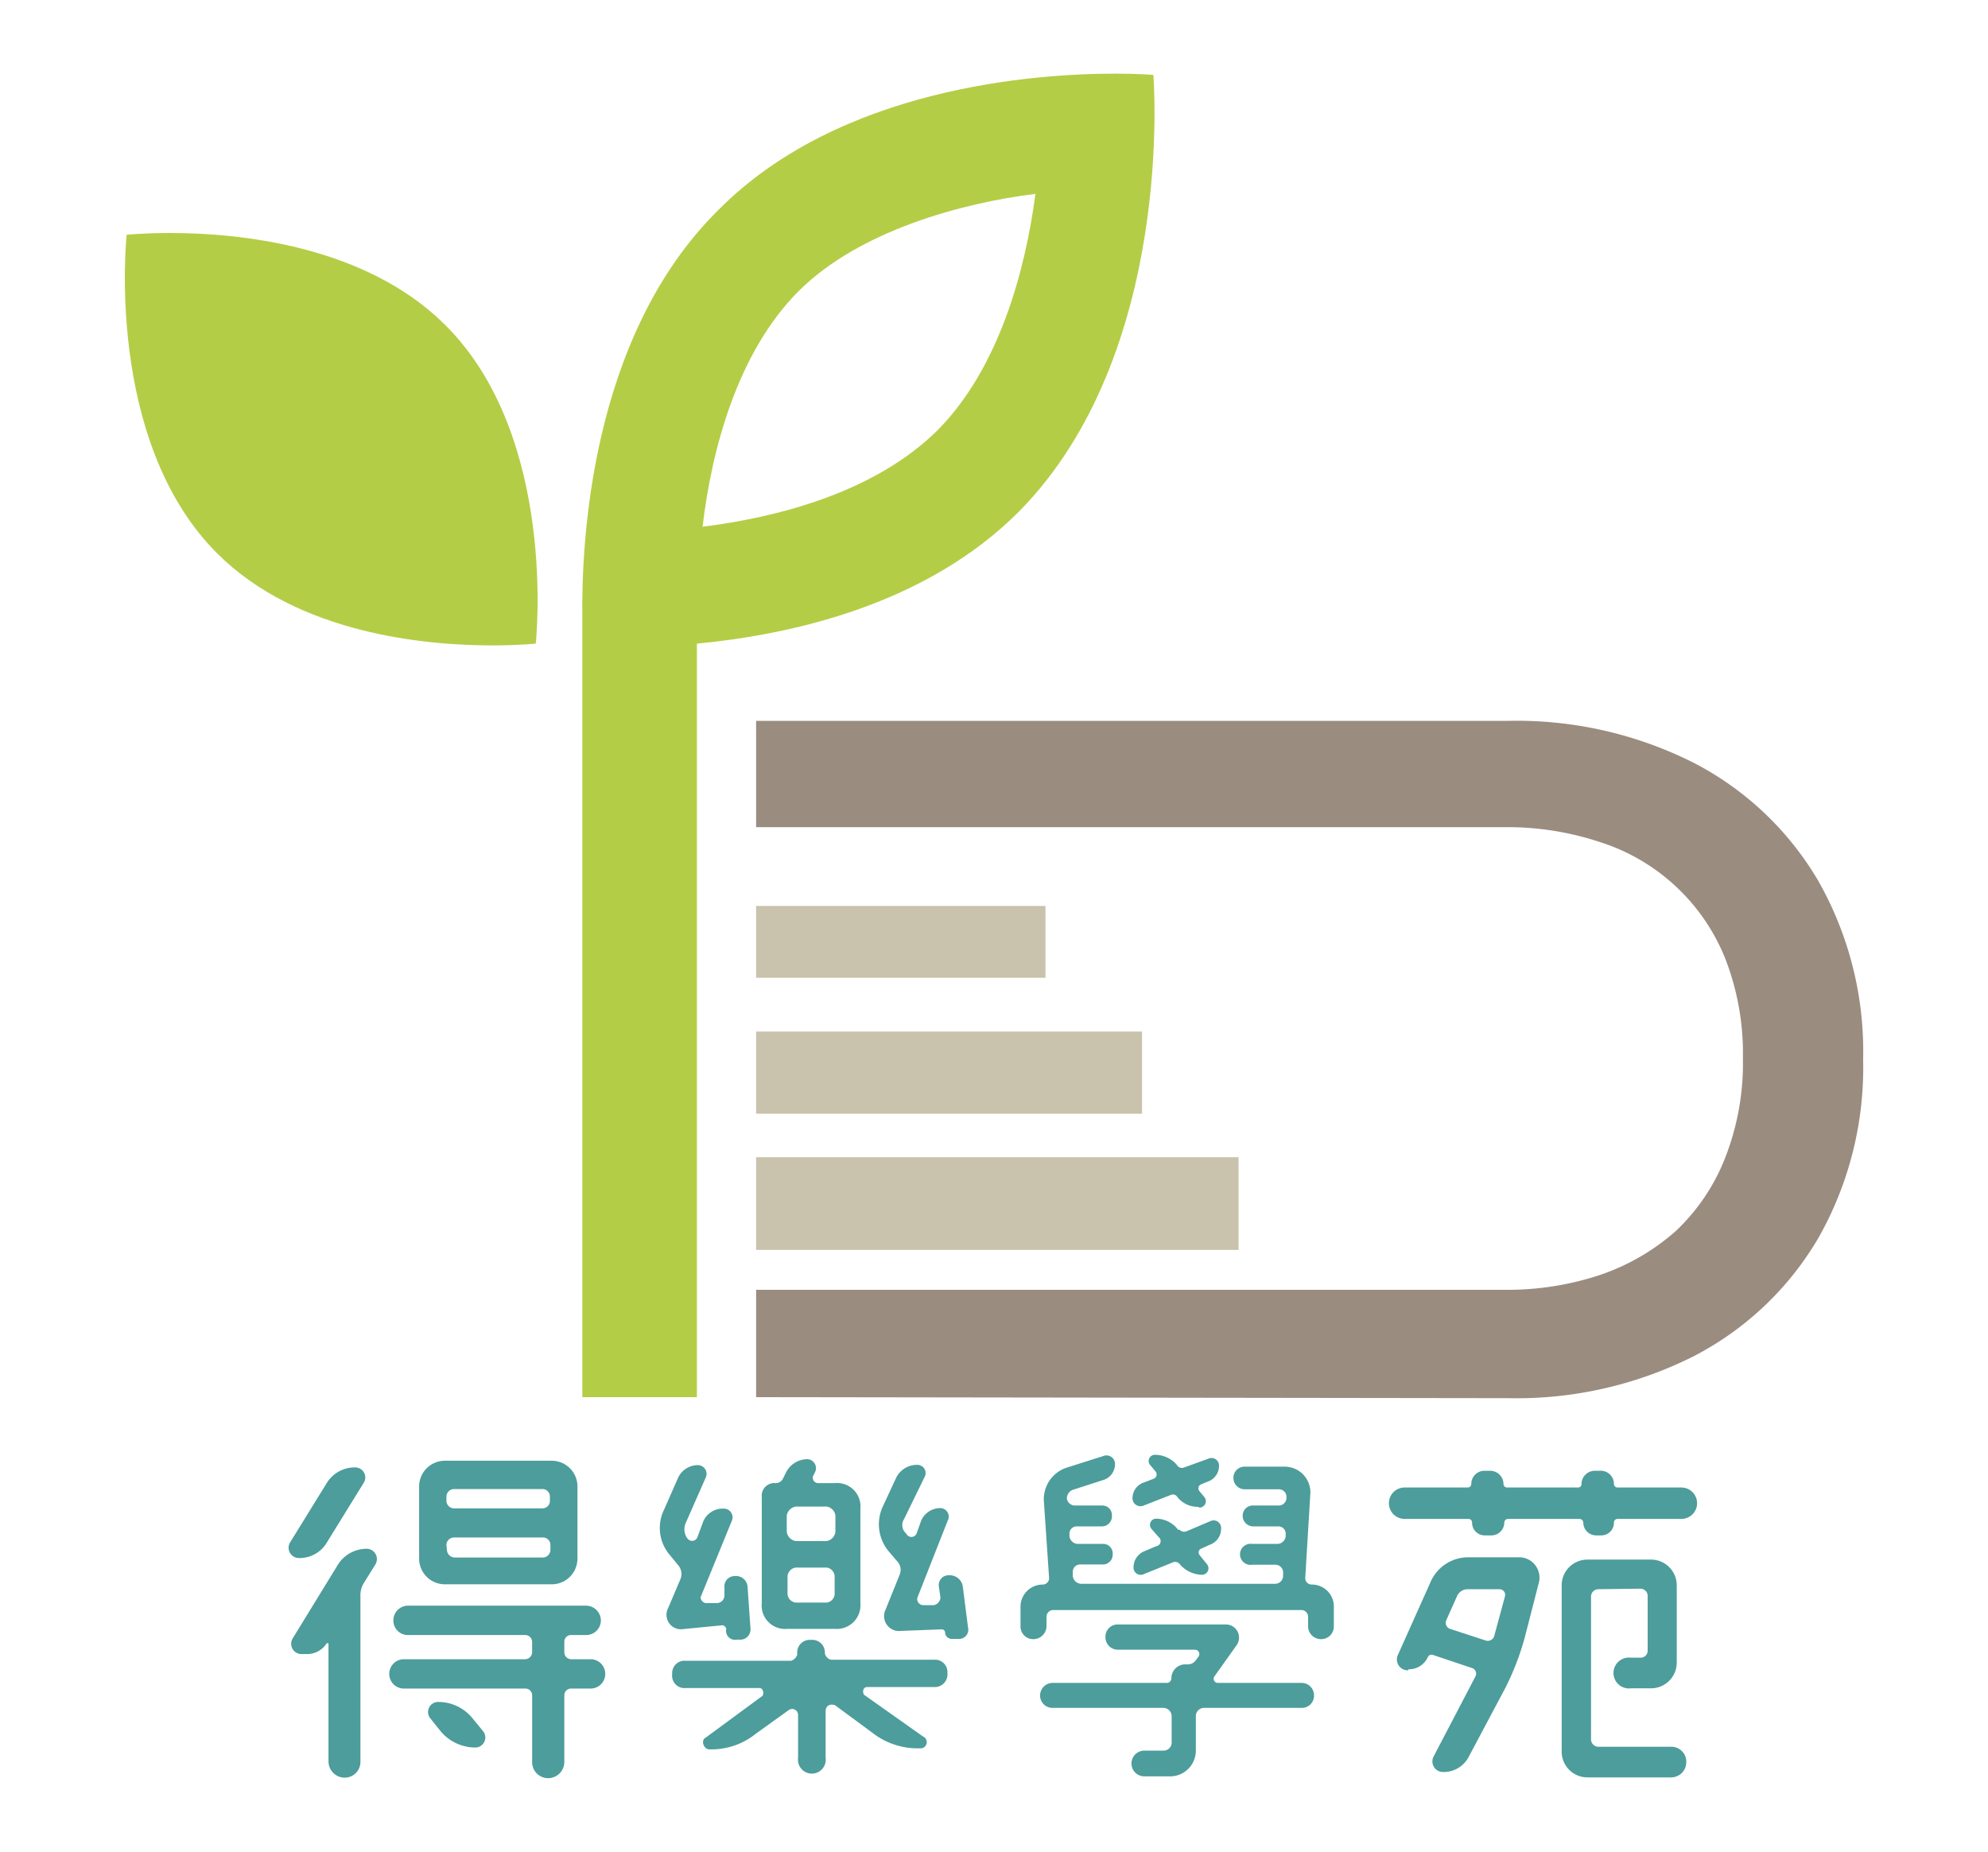 <svg xmlns="http://www.w3.org/2000/svg" viewBox="0 0 77.22 71.94"><defs><style>.cls-1{fill:#b4cd46;}.cls-2{fill:#9b8c80;}.cls-3{fill:#c9c2ac;}.cls-4{fill:#4c9d9b;}</style></defs><g id="分離模式"><path class="cls-1" d="M44.8,2.91s-.58-.05-1.47-.05c-3.15,0-10.71.54-15.42,5.29-5,4.93-5.33,13-5.29,15.87V54.27h4.45V25c3.69-.35,8.89-1.51,12.49-5.11C45.69,13.71,44.8,2.91,44.8,2.91ZM36.45,16.68c-2.49,2.49-6.36,3.43-9.16,3.78.36-3.06,1.38-6.8,3.73-9.15s6.36-3.43,9.2-3.78C39.82,10.55,38.8,14.28,36.45,16.68Z"/><path class="cls-1" d="M20.81,25s-.65.07-1.68.07c-2.59,0-7.56-.44-10.7-3.58C4.05,17.11,4.92,9.12,4.92,9.12s.66-.07,1.69-.07c2.58,0,7.56.45,10.69,3.58C21.69,17,20.81,25,20.81,25Z"/><path class="cls-2" d="M29.37,54.27V50.1H58.49a11.39,11.39,0,0,0,3.67-.58,8.61,8.61,0,0,0,2.93-1.7A7.82,7.82,0,0,0,67,45a10.07,10.07,0,0,0,.7-3.91A10.14,10.14,0,0,0,67,37.2a7.78,7.78,0,0,0-4.88-4.5,11.39,11.39,0,0,0-3.67-.57H29.37V28H58.6a15.28,15.28,0,0,1,7.19,1.63,12,12,0,0,1,4.84,4.59,13.41,13.41,0,0,1,1.74,6.93,13.42,13.42,0,0,1-1.74,6.94,12,12,0,0,1-4.84,4.59,15.28,15.28,0,0,1-7.19,1.63Z"/><rect class="cls-3" x="29.37" y="44.95" width="18.74" height="3.6"/><rect class="cls-3" x="29.37" y="40.07" width="14.99" height="3.19"/><rect class="cls-3" x="29.37" y="35.19" width="11.24" height="2.79"/><path class="cls-4" d="M13.78,57a.39.39,0,0,1,.34.61l-1.42,2.3a1.23,1.23,0,0,1-1.09.61.4.4,0,0,1-.34-.61l1.42-2.3A1.27,1.27,0,0,1,13.78,57Zm-.65,3.77a1.32,1.32,0,0,1,1.09-.61.4.4,0,0,1,.36.61l-.46.74A.9.9,0,0,0,14,62v6.43a.61.61,0,0,1-.61.62.63.63,0,0,1-.63-.62v-4.6s0,0-.07,0a.9.9,0,0,1-.77.42h-.21a.4.4,0,0,1-.34-.61Zm9.81,3.68a.57.57,0,0,1,0,1.14h-.75a.26.26,0,0,0-.27.27v2.59a.63.63,0,0,1-.63.62.62.62,0,0,1-.62-.62V65.86a.26.26,0,0,0-.27-.27H15.69a.57.57,0,0,1,0-1.14H20.4a.28.28,0,0,0,.27-.27v-.4a.27.27,0,0,0-.27-.27H15.85a.56.56,0,0,1-.57-.57.57.57,0,0,1,.57-.57h6.92a.58.58,0,0,1,.57.57.57.57,0,0,1-.57.57h-.58a.26.26,0,0,0-.27.27v.4a.27.27,0,0,0,.27.27Zm-1.51-7.71a1,1,0,0,1,1,1v2.8a1,1,0,0,1-1,1H17.28a1,1,0,0,1-1-1v-2.8a1,1,0,0,1,1-1Zm-4.72,10a.39.39,0,0,1,.32-.63,1.71,1.71,0,0,1,1.32.63l.41.5a.39.39,0,0,1-.3.64,1.76,1.76,0,0,1-1.35-.64Zm4.65-8.62a.29.29,0,0,0-.28-.28H17.64a.3.3,0,0,0-.3.28v.19a.3.3,0,0,0,.3.28h3.44a.29.29,0,0,0,.28-.28Zm-4,2.09a.31.31,0,0,0,.3.29h3.44a.3.3,0,0,0,.28-.29V60a.29.29,0,0,0-.28-.28H17.64a.3.3,0,0,0-.3.28Z"/><path class="cls-4" d="M28.21,63.27a.18.18,0,0,0-.14-.14l-1.54.15a.56.56,0,0,1-.58-.81l.48-1.13a.52.52,0,0,0-.07-.52L26,60.38a1.61,1.61,0,0,1-.21-1.73l.55-1.25a.85.85,0,0,1,.77-.49.34.34,0,0,1,.3.49l-.78,1.77a.61.61,0,0,0,.05.56l.05.06a.22.22,0,0,0,.36-.08l.23-.62a.82.82,0,0,1,.78-.49.34.34,0,0,1,.32.49L27.23,62c-.06.11.08.28.21.27l.4,0a.3.3,0,0,0,.3-.29l0-.31a.4.4,0,0,1,.41-.45.45.45,0,0,1,.49.45l.11,1.57a.4.4,0,0,1-.43.45h-.1A.35.35,0,0,1,28.21,63.27Zm3.29.43a.49.49,0,0,1,.54.52v0a.32.32,0,0,0,.24.25h4a.48.48,0,0,1,.52.52.49.49,0,0,1-.52.54H33.69c-.16,0-.2.17-.13.3l2.29,1.62a.24.24,0,0,1-.12.46h0a2.85,2.85,0,0,1-1.84-.6l-1.45-1.07c-.18-.07-.37,0-.37.23v1.81a.54.54,0,1,1-1.07,0V66.61a.23.23,0,0,0-.37-.18l-1.28.92a2.74,2.74,0,0,1-1.81.6c-.2,0-.34-.36-.12-.46l2.2-1.62c.07-.13,0-.3-.11-.3H26.63a.48.48,0,0,1-.52-.54.48.48,0,0,1,.52-.52h4.1a.36.36,0,0,0,.24-.25v0A.49.49,0,0,1,31.5,63.7Zm.92-6.09a.91.91,0,0,1,1,1v3.66a.92.92,0,0,1-1,1H30.59a.91.91,0,0,1-1-1V58.15a.49.49,0,0,1,.54-.54.32.32,0,0,0,.3-.21l.1-.2a.93.93,0,0,1,.84-.52.35.35,0,0,1,.28.52l-.07.14a.21.21,0,0,0,.2.27Zm-.31,2.25a.41.41,0,0,0,.34-.36v-.64a.41.41,0,0,0-.34-.34h-1.2a.43.43,0,0,0-.35.34v.64a.42.42,0,0,0,.35.36Zm-1.52,2.06a.36.36,0,0,0,.32.33h1.2a.35.35,0,0,0,.31-.33v-.7a.36.36,0,0,0-.31-.33h-1.2a.37.37,0,0,0-.32.33ZM35,63.35a.58.58,0,0,1-.6-.83l.54-1.34a.48.48,0,0,0-.07-.51l-.35-.41a1.64,1.64,0,0,1-.23-1.74l.53-1.14a.9.9,0,0,1,.81-.48.32.32,0,0,1,.28.48L35.12,59a.43.43,0,0,0,.06.55l.07.09a.22.22,0,0,0,.36-.09l.17-.48a.81.81,0,0,1,.74-.49.33.33,0,0,1,.29.49l-1.18,3a.24.24,0,0,0,.22.28l.42,0a.32.32,0,0,0,.26-.3l-.06-.41a.38.38,0,0,1,.4-.45.51.51,0,0,1,.53.45l.2,1.57a.36.36,0,0,1-.39.45H37a.26.26,0,0,1-.29-.26.13.13,0,0,0-.14-.11Z"/><path class="cls-4" d="M50.7,61.29a.25.25,0,0,0,.24.26.85.85,0,0,1,.87.88v.74a.49.49,0,0,1-.5.5.5.5,0,0,1-.5-.5V62.8a.26.26,0,0,0-.25-.26H40.9a.26.26,0,0,0-.25.26v.37a.51.51,0,0,1-.52.5.49.49,0,0,1-.49-.5v-.74a.86.86,0,0,1,.86-.88.25.25,0,0,0,.25-.26l-.2-2.94A1.29,1.29,0,0,1,41.46,57l1.39-.44a.33.33,0,0,1,.46.31.64.64,0,0,1-.46.62l-1.15.37a.36.36,0,0,0-.26.35.32.32,0,0,0,.3.27h1.07a.37.37,0,0,1,.38.39.39.39,0,0,1-.38.42h-1a.28.28,0,0,0-.27.28v.1a.34.34,0,0,0,.3.3h1a.37.37,0,0,1,.38.4.38.38,0,0,1-.38.4h-.9a.28.28,0,0,0-.27.28v.17a.34.34,0,0,0,.31.3h7.56a.31.31,0,0,0,.3-.3v-.16a.3.3,0,0,0-.29-.28h-.91a.41.41,0,1,1,0-.81h1a.33.33,0,0,0,.3-.3v-.1a.28.28,0,0,0-.27-.28h-1a.41.41,0,0,1-.4-.42.39.39,0,0,1,.4-.39h1a.3.3,0,0,0,.3-.29v-.06a.29.29,0,0,0-.28-.28H48.35a.44.44,0,0,1-.44-.44.43.43,0,0,1,.44-.44H49.9a1,1,0,0,1,1,1ZM47.6,63.1a.51.51,0,0,1,.43.81l-.86,1.21a.16.16,0,0,0,.13.25h3.26a.48.48,0,0,1,.48.49.47.47,0,0,1-.48.48H46.75a.32.32,0,0,0-.3.3V68a1,1,0,0,1-1,1h-1a.48.48,0,1,1,0-1h.76a.31.31,0,0,0,.3-.3V66.64a.33.33,0,0,0-.3-.3H40.89a.48.48,0,0,1-.49-.48.49.49,0,0,1,.49-.49h4.44a.18.18,0,0,0,.17-.17.54.54,0,0,1,.55-.55h.1a.38.38,0,0,0,.3-.16l.11-.15a.17.17,0,0,0-.14-.26h-3a.48.48,0,0,1-.48-.5.47.47,0,0,1,.48-.48Zm-1.07-4.57a1,1,0,0,1-.82-.41.2.2,0,0,0-.21-.06l-1.1.43a.31.31,0,0,1-.41-.28.64.64,0,0,1,.43-.62l.39-.15a.18.18,0,0,0,.07-.29l-.21-.25a.24.24,0,0,1,.19-.39h0a1.12,1.12,0,0,1,.86.4A.22.22,0,0,0,46,57l.94-.34a.29.29,0,0,1,.41.27.64.64,0,0,1-.41.61l-.27.11a.17.17,0,0,0-.09.26l.2.24a.25.25,0,0,1-.18.41Zm.16,2.64a1.16,1.16,0,0,1-.87-.42l0,0a.23.23,0,0,0-.27-.06l-1.11.45a.28.28,0,0,1-.41-.27.67.67,0,0,1,.41-.61l.47-.2A.2.2,0,0,0,45,59.7l-.27-.31a.24.24,0,0,1,.18-.4,1.08,1.08,0,0,1,.85.43l.06,0a.24.24,0,0,0,.27.06l.94-.4a.29.29,0,0,1,.4.29A.65.65,0,0,1,47,60l-.33.15a.16.16,0,0,0-.07.26l.29.36A.25.25,0,0,1,46.69,61.17Z"/><path class="cls-4" d="M62.69,57.65a.14.14,0,0,0,.15.13h2.47a.61.61,0,1,1,0,1.22H62.82a.14.14,0,0,0-.13.15.49.49,0,0,1-.49.49H62a.5.5,0,0,1-.5-.49.15.15,0,0,0-.14-.15H58.57a.15.15,0,0,0-.14.15.5.5,0,0,1-.5.49h-.25a.49.49,0,0,1-.5-.49.14.14,0,0,0-.13-.15H54.56a.61.61,0,0,1,0-1.22H57a.14.14,0,0,0,.15-.13.51.51,0,0,1,.51-.52h.23a.52.52,0,0,1,.51.52.14.14,0,0,0,.14.13h2.75a.13.13,0,0,0,.14-.13.52.52,0,0,1,.51-.52h.21A.51.51,0,0,1,62.69,57.65Zm-8,7.23a.42.42,0,0,1-.39-.6l1.25-2.79a1.6,1.6,0,0,1,1.45-1h2a.79.79,0,0,1,.77,1l-.55,2.14a10.59,10.59,0,0,1-.74,1.92l-1.43,2.69a1.09,1.09,0,0,1-1,.59.41.41,0,0,1-.37-.59l1.63-3.12a.23.23,0,0,0-.14-.33l-1.52-.51a.16.16,0,0,0-.19.09.8.8,0,0,1-.74.47ZM58.46,62a.22.22,0,0,0-.22-.27H57a.45.45,0,0,0-.4.26l-.42.94a.25.25,0,0,0,.14.34l1.38.45a.26.26,0,0,0,.34-.17Zm3.61-.27a.29.29,0,0,0-.27.29v5.54a.29.29,0,0,0,.27.29H64.9a.58.58,0,0,1,.6.6.59.59,0,0,1-.6.59H61.66a1,1,0,0,1-1-1V61.58a1,1,0,0,1,1-1h2.47a1,1,0,0,1,1,1v3a1,1,0,0,1-1,1h-.78a.6.6,0,1,1,0-1.19h.38a.27.27,0,0,0,.27-.27V62a.28.28,0,0,0-.28-.29Z"/></g></svg>